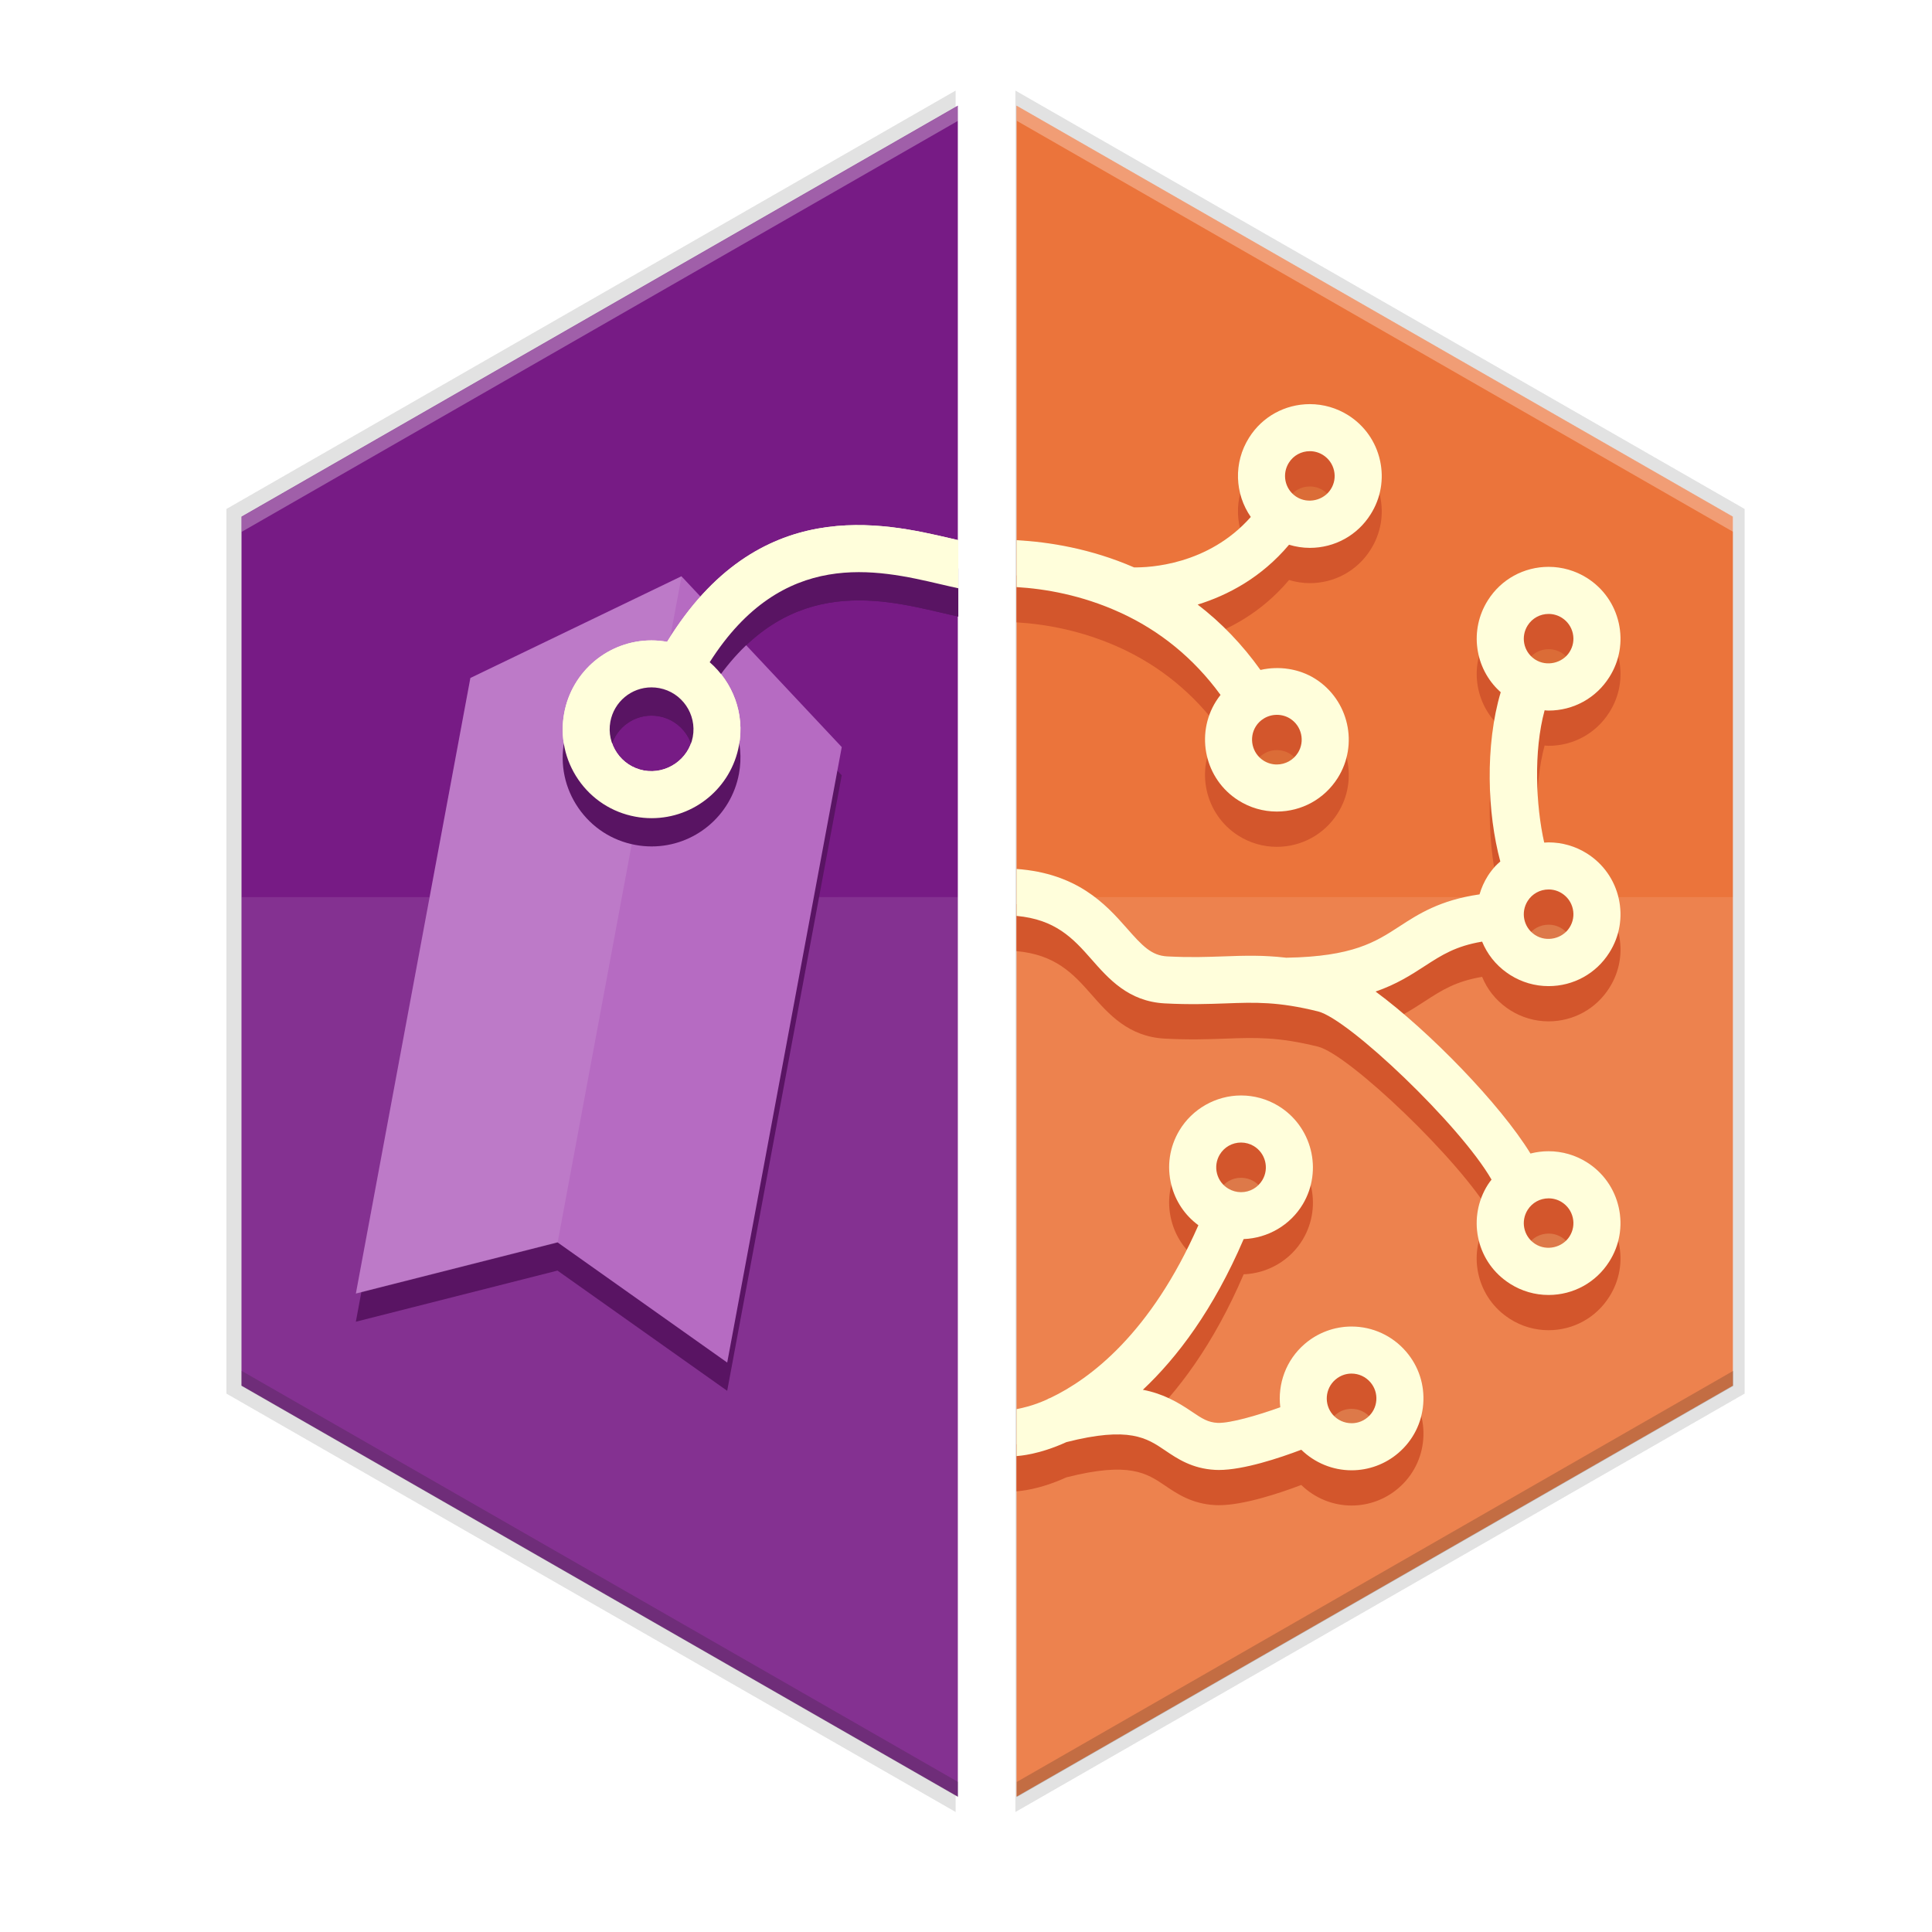 <svg enable-background="new 0 0 375 150" height="256" viewBox="0 0 256 256" width="256" xmlns="http://www.w3.org/2000/svg" xmlns:xlink="http://www.w3.org/1999/xlink"><filter id="a" color-interpolation-filters="sRGB" height="1.023" width="1.053" x="-.027" y="-.011"><feGaussianBlur stdDeviation=".678"/></filter><filter id="b" color-interpolation-filters="sRGB" height="1.023" width="1.053" x="-.027" y="-.011"><feGaussianBlur stdDeviation=".678"/></filter><filter id="c" color-interpolation-filters="sRGB" height="1.09" width="1.213" x="-.107" y="-.045"><feGaussianBlur stdDeviation="2.71"/></filter><filter id="d" color-interpolation-filters="sRGB" height="1.09" width="1.213" x="-.107" y="-.045"><feGaussianBlur stdDeviation="2.71"/></filter><g transform="matrix(1.556 0 0 1.556 25.227 9.609)"><g transform="matrix(1.018 0 0 1.018 -1.363 -1.336)"><path d="m131.355 111.823v-74l-61.001-35v144z" filter="url(#c)" opacity=".1"/><path d="m4.354 111.823 61 35v-144l-61 35z" filter="url(#d)" opacity=".1"/><path d="m131.355 111.823v-74l-61.001-35v144z" filter="url(#a)" opacity=".1"/><path d="m4.354 111.823 61 35v-144l-61 35z" filter="url(#b)" opacity=".1"/><path d="m131.355 111.823v-74l-61.001-35v144z" opacity=".1"/><path d="m4.354 111.823 61 35v-144l-61 35z" opacity=".1"/></g><path d="m131.355 37.823-61.001-35v144l61.001-35z" fill="#eb743b"/><path d="m65.354 146.823v-144l-61 35v74z" fill="#771b85"/><g transform="matrix(.643 0 0 .643 -16.217 -6.177)"><path d="m126.889 14-94.889 54.445v2l94.889-54.445zm7.777 0v2l94.891 54.445v-2z" fill="#fff" opacity=".3" stroke-width="1.556"/><path d="m32 181.555v2l94.889 54.445v-2zm197.557 0-94.891 54.445v2l94.891-54.445z" opacity=".2" stroke-width="1.556"/><path d="m134.666 118.812v119.188l94.891-54.445v-64.742z" fill="#fff" opacity=".1"/><path d="m32 118.812v64.742l94.889 54.445v-119.188z" fill="#fff" opacity=".1"/></g><path d="m41.814 45.301-17.973 8.664-9.75 52.414 17.17-4.354 14.453 10.237 9.754-52.414zm-3.56 18.508c-3.023-.563-5.018-3.469-4.455-6.492.563-3.024 3.469-5.019 6.492-4.456 3.025.564 5.02 3.47 4.457 6.493-.562 3.022-3.471 5.017-6.494 4.455z" fill="#591463"/><path d="m65.393 42.229c-.201-.046-.406-.094-.615-.143-5.787-1.35-16.445-3.828-24.182 8.8-.439-.078-.887-.12-1.33-.12-3.641 0-6.767 2.602-7.432 6.185-.371 1.988.055 4 1.199 5.667 1.143 1.666 2.867 2.788 4.855 3.157.459.086.926.129 1.391.129 3.641 0 6.77-2.601 7.436-6.185.508-2.73-.533-5.393-2.492-7.097 6.209-9.772 14.258-7.898 19.646-6.642.547.128 1.053.246 1.524.345zm-22.61 16.758c-.355 1.904-2.24 3.208-4.162 2.855-1.936-.36-3.215-2.227-2.856-4.161.315-1.689 1.785-2.916 3.5-2.916.221 0 .441.021.66.061 1.934.361 3.216 2.228 2.858 4.161z" fill="#591463"/><path d="m41.814 42.896-17.972 8.664-9.75 52.414 17.17-4.354 14.453 10.237 9.754-52.414zm-3.56 18.507c-3.023-.563-5.018-3.469-4.455-6.492.563-3.024 3.469-5.019 6.492-4.456 3.025.563 5.02 3.47 4.457 6.493-.562 3.023-3.471 5.018-6.494 4.455z" fill="#b66bc2"/><path d="m65.393 39.823c-.201-.046-.406-.094-.615-.143-5.787-1.35-16.445-3.828-24.182 8.8-.439-.078-.887-.12-1.33-.12-3.641 0-6.767 2.602-7.432 6.185-.371 1.988.055 4 1.199 5.667 1.143 1.666 2.867 2.788 4.855 3.157.459.086.926.129 1.391.129 3.641 0 6.77-2.601 7.436-6.185.508-2.73-.533-5.393-2.492-7.097 6.209-9.771 14.258-7.899 19.646-6.642.547.128 1.053.246 1.524.345zm-22.61 16.759c-.355 1.904-2.24 3.208-4.162 2.855-1.936-.36-3.215-2.227-2.856-4.161.315-1.689 1.785-2.916 3.5-2.916.221 0 .441.021.66.061 1.934.36 3.216 2.227 2.858 4.161z" fill="#fffedb"/><g opacity=".07"><path d="m87.656 94.557c.386-.645 1.066-1.03 1.819-1.03.378 0 .752.104 1.078.297 1 .601 1.331 1.899.735 2.898-.385.646-1.064 1.032-1.817 1.032-.379 0-.755-.104-1.084-.301-.483-.288-.826-.748-.964-1.294-.138-.549-.055-1.117.233-1.602zm12.603 22.362c-.49.421-1.018.509-1.373.509-.621 0-1.207-.269-1.608-.734-.758-.885-.654-2.222.231-2.981.492-.423 1.018-.512 1.373-.512.617 0 1.201.268 1.605.74.368.43.547.976.504 1.538s-.302 1.072-.732 1.44z"/><path d="m79.355 48.434c.07.018.142.034.212.046-.072-.012-.142-.028-.212-.046z"/><path d="m90.734 58.08c.169-.267.395-.49.673-.661.335-.207.722-.316 1.121-.316.4 0 .79.112 1.122.321.987.627 1.283 1.935.66 2.919-.392.618-1.063.988-1.795.988-.397 0-.785-.113-1.124-.327-.984-.624-1.278-1.937-.657-2.924zm6.379-20.187c-.6.951-1.938 1.271-2.912.653l-.096-.063c-.914-.647-1.161-1.897-.558-2.851.386-.613 1.053-.98 1.784-.98.397 0 .787.113 1.124.326.479.304.813.775.937 1.33.123.546.026 1.107-.279 1.585z"/><path d="m113.88 49.491c.388-.614 1.054-.98 1.783-.98.399 0 .79.113 1.125.325.48.304.813.775.937 1.33.122.546.024 1.106-.279 1.584-.598.951-1.938 1.272-2.912.653l-.094-.063c-.918-.646-1.163-1.896-.56-2.849zm0 23.463c.388-.614 1.054-.98 1.783-.98.399 0 .79.112 1.125.326.48.304.813.774.937 1.329.122.546.024 1.107-.279 1.585-.598.95-1.938 1.271-2.912.652l-.094-.063c-.918-.646-1.163-1.896-.56-2.849zm0 26.303c.388-.613 1.054-.979 1.783-.979.399 0 .79.112 1.125.325.48.304.813.775.937 1.33.122.547.024 1.106-.279 1.584-.598.951-1.938 1.271-2.912.653l-.094-.063c-.918-.647-1.163-1.896-.56-2.85z"/><path d="m103.53 108.927c-1.165-1.36-2.858-2.139-4.648-2.139-1.459 0-2.875.525-3.983 1.477-1.612 1.383-2.326 3.429-2.087 5.397-1.948.7-4.258 1.365-5.328 1.332-.821-.044-1.302-.346-2.224-.972-1.172-.795-2.418-1.512-4.149-1.847 2.936-2.761 6.009-6.83 8.584-12.834 2.061-.076 3.976-1.193 5.038-2.972 1.725-2.896.773-6.659-2.124-8.394-.949-.565-2.032-.864-3.134-.864-2.146 0-4.161 1.144-5.261 2.986-.838 1.405-1.079 3.05-.678 4.636.351 1.393 1.16 2.59 2.302 3.429-4.053 9.218-9.219 13.081-12.565 14.685-.128.045-.248.101-.36.168-1.187.531-2.05.704-2.559.808v4c.275-.03 1.885-.118 4.247-1.192 5.348-1.357 6.839-.354 8.407.709 1.021.692 2.291 1.554 4.263 1.656.1.005.204.008.309.008 2.109 0 5.172-1.022 7.021-1.723 1.144 1.116 2.676 1.75 4.285 1.75 1.461 0 2.876-.524 3.983-1.476 1.24-1.062 1.993-2.546 2.118-4.176.125-1.631-.392-3.214-1.457-4.452zm-15.874-16.776c.386-.645 1.066-1.03 1.819-1.03.378 0 .752.104 1.078.297 1 .601 1.331 1.899.735 2.898-.385.646-1.064 1.032-1.817 1.032-.379 0-.755-.104-1.084-.301-.483-.288-.826-.748-.964-1.294-.138-.548-.055-1.116.233-1.602zm12.603 22.363c-.49.421-1.018.509-1.373.509-.621 0-1.207-.269-1.608-.734-.758-.885-.654-2.222.231-2.981.492-.423 1.018-.512 1.373-.512.617 0 1.201.269 1.605.74.368.43.547.976.504 1.538s-.302 1.072-.732 1.44z"/><path d="m79.355 46.028c.07.018.142.034.212.046-.072-.011-.142-.027-.212-.046z"/><path d="m101.305 33.027c-.357-1.599-1.317-2.964-2.708-3.844-.98-.617-2.109-.944-3.265-.944-2.117 0-4.053 1.066-5.174 2.85-1.354 2.138-1.218 4.799.144 6.759-3.646 4.124-8.706 4.313-9.942 4.293-3.692-1.604-7.234-2.164-10.005-2.317v3.996c2.441.143 5.553.685 8.748 2.136.005.002.01.002.015.005 3.445 1.563 6.334 3.928 8.607 7.041-.136.173-.265.352-.382.538-1.796 2.854-.942 6.644 1.903 8.444.98.622 2.111.951 3.27.951 2.113 0 4.051-1.065 5.183-2.852 1.806-2.851.951-6.642-1.908-8.453-1.384-.871-3.092-1.113-4.667-.755-1.538-2.154-3.323-4.017-5.345-5.566 2.517-.778 5.401-2.269 7.78-5.096.572.172 1.166.267 1.77.267 2.116 0 4.051-1.068 5.172-2.849.874-1.375 1.16-3.009.804-4.604zm-10.571 22.648c.169-.267.395-.49.673-.661.335-.207.722-.316 1.121-.316.4 0 .79.112 1.122.321.987.627 1.283 1.936.66 2.919-.392.618-1.063.988-1.795.988-.397 0-.785-.113-1.124-.327-.984-.624-1.278-1.937-.657-2.924zm6.379-20.188c-.6.951-1.938 1.271-2.912.653l-.096-.063c-.914-.647-1.161-1.897-.558-2.851.386-.613 1.053-.98 1.784-.98.397 0 .787.113 1.124.326.479.304.813.775.937 1.33.123.547.026 1.108-.279 1.585z"/><path d="m110 74.011c.425 1.035 1.136 1.962 2.109 2.649.072.052.151.105.283.191.981.621 2.11.949 3.268.949 2.116 0 4.052-1.068 5.173-2.849.875-1.375 1.16-3.01.805-4.604-.358-1.598-1.318-2.964-2.709-3.844-.98-.617-2.109-.944-3.266-.944-.125 0-.25.008-.375.018-.71-3.157-.919-7.769.035-11.265.112.011.225.024.337.024 2.116 0 4.052-1.067 5.173-2.849.875-1.375 1.16-3.009.805-4.604-.358-1.599-1.318-2.964-2.709-3.844-.98-.617-2.109-.944-3.266-.944-2.114 0-4.051 1.066-5.173 2.85-1.603 2.532-1.12 5.804 1.025 7.765.021.02.048.037.071.059-1.349 4.518-1.146 10.324-.036 14.417-.143.132-.294.254-.426.399-.229.255-.445.526-.634.824-.318.502-.551 1.033-.71 1.578-3.371.488-5.198 1.671-6.824 2.729-2.035 1.324-3.961 2.572-9.636 2.665-1.964-.23-3.553-.177-5.29-.116-1.431.052-2.91.106-4.849.003-1.335-.071-2.104-.882-3.458-2.424-1.803-2.055-4.219-4.649-9.369-5.023v4c3.295.3 4.796 1.888 6.356 3.667 1.487 1.694 3.175 3.615 6.256 3.782 2.118.114 3.76.052 5.208.001 2.491-.092 4.453-.161 7.855.684 2.607.643 12.099 9.673 14.773 14.322-.108.142-.219.282-.314.434-1.743 2.755-1.026 6.385 1.619 8.251.072.052.151.104.283.191.981.621 2.11.948 3.268.948 2.116 0 4.052-1.068 5.173-2.849.875-1.374 1.16-3.009.805-4.603-.358-1.6-1.318-2.965-2.709-3.845-.98-.617-2.109-.944-3.266-.944-.528 0-1.047.067-1.543.195-2.561-4.187-8.652-10.455-13.189-13.792 1.813-.628 3.05-1.435 4.212-2.188 1.429-.927 2.616-1.687 4.859-2.064zm3.88-26.925c.388-.614 1.054-.98 1.783-.98.399 0 .79.113 1.125.325.48.304.813.775.937 1.33.122.546.024 1.106-.279 1.584-.598.951-1.938 1.272-2.912.653l-.094-.063c-.918-.646-1.163-1.896-.56-2.849zm0 23.463c.388-.614 1.054-.98 1.783-.98.399 0 .79.112 1.125.326.48.304.813.774.937 1.329.122.546.024 1.107-.279 1.585-.598.95-1.938 1.271-2.912.652l-.094-.063c-.918-.646-1.163-1.896-.56-2.849zm0 26.303c.388-.613 1.054-.979 1.783-.979.399 0 .79.112 1.125.325.48.304.813.775.937 1.33.122.547.024 1.106-.279 1.584-.598.951-1.938 1.271-2.912.653l-.094-.063c-.918-.647-1.163-1.896-.56-2.85z"/></g><path d="m103.53 111.927c-1.165-1.36-2.858-2.139-4.648-2.139-1.459 0-2.875.525-3.983 1.477-1.612 1.383-2.326 3.429-2.087 5.397-1.948.7-4.258 1.365-5.328 1.332-.821-.044-1.302-.346-2.224-.972-1.172-.795-2.418-1.512-4.149-1.847 2.936-2.761 6.009-6.83 8.584-12.834 2.061-.076 3.976-1.193 5.038-2.972 1.725-2.896.773-6.659-2.124-8.394-.949-.565-2.032-.864-3.134-.864-2.146 0-4.161 1.144-5.261 2.986-.838 1.405-1.079 3.05-.678 4.636.351 1.393 1.16 2.59 2.302 3.429-4.053 9.218-9.219 13.081-12.565 14.685-.128.045-.248.101-.36.168-1.187.531-2.05.704-2.559.808v4c.275-.03 1.885-.118 4.247-1.192 5.348-1.357 6.839-.354 8.407.709 1.021.692 2.291 1.554 4.263 1.656.1.005.204.008.309.008 2.109 0 5.172-1.022 7.021-1.723 1.144 1.116 2.676 1.75 4.285 1.75 1.461 0 2.876-.524 3.983-1.476 1.24-1.062 1.993-2.546 2.118-4.176.125-1.631-.392-3.214-1.457-4.452zm-15.874-16.776c.386-.645 1.066-1.03 1.819-1.03.378 0 .752.104 1.078.297 1 .601 1.331 1.899.735 2.898-.385.646-1.064 1.032-1.817 1.032-.379 0-.755-.104-1.084-.301-.483-.288-.826-.748-.964-1.294-.138-.548-.055-1.116.233-1.602zm12.603 22.363c-.49.421-1.018.509-1.373.509-.621 0-1.207-.269-1.608-.734-.758-.885-.654-2.222.231-2.981.492-.423 1.018-.512 1.373-.512.617 0 1.201.269 1.605.74.368.43.547.976.504 1.538s-.302 1.072-.732 1.44z" fill="#d3562c"/><path d="m79.355 48.434c.07.018.142.034.212.046-.072-.012-.142-.028-.212-.046z"/><path d="m101.305 36.031c-.357-1.599-1.317-2.964-2.708-3.844-.98-.617-2.109-.944-3.265-.944-2.117 0-4.053 1.066-5.174 2.85-1.354 2.138-1.218 4.799.144 6.759-3.646 4.124-8.706 4.313-9.942 4.293-3.692-1.604-7.234-2.164-10.005-2.317v3.996c2.441.144 5.553.686 8.748 2.136.005.002.01.002.015.005 3.445 1.563 6.334 3.928 8.607 7.041-.136.173-.265.352-.382.538-1.796 2.854-.942 6.644 1.903 8.444.98.622 2.111.951 3.27.951 2.113 0 4.051-1.065 5.183-2.852 1.806-2.851.951-6.642-1.908-8.453-1.384-.871-3.092-1.113-4.667-.755-1.538-2.154-3.323-4.017-5.345-5.566 2.517-.778 5.401-2.269 7.78-5.096.572.172 1.166.267 1.77.267 2.116 0 4.051-1.068 5.172-2.849.874-1.375 1.16-3.009.804-4.604zm-10.571 22.648c.169-.267.395-.49.673-.661.335-.207.722-.316 1.121-.316.4 0 .79.112 1.122.321.987.627 1.283 1.936.66 2.919-.392.618-1.063.988-1.795.988-.397 0-.785-.113-1.124-.327-.984-.624-1.278-1.937-.657-2.924zm6.379-20.188c-.6.951-1.938 1.271-2.912.653l-.096-.063c-.914-.647-1.161-1.897-.558-2.851.386-.613 1.053-.98 1.784-.98.397 0 .787.113 1.124.326.479.304.813.775.937 1.33.123.547.026 1.108-.279 1.585z" fill="#d3562c"/><path d="m110 77.011c.425 1.035 1.136 1.962 2.109 2.649.072.052.151.105.283.191.981.621 2.11.949 3.268.949 2.116 0 4.052-1.068 5.173-2.849.875-1.375 1.16-3.01.805-4.604-.358-1.598-1.318-2.964-2.709-3.844-.98-.617-2.109-.944-3.266-.944-.125 0-.25.008-.375.018-.71-3.157-.919-7.769.035-11.265.112.011.225.024.337.024 2.116 0 4.052-1.067 5.173-2.849.875-1.375 1.16-3.009.805-4.604-.358-1.599-1.318-2.964-2.709-3.844-.98-.617-2.109-.944-3.266-.944-2.114 0-4.051 1.066-5.173 2.85-1.603 2.532-1.12 5.804 1.025 7.765.021.02.048.037.071.059-1.349 4.518-1.146 10.324-.036 14.417-.143.132-.294.254-.426.399-.229.255-.445.526-.634.824-.318.502-.551 1.033-.71 1.578-3.371.488-5.198 1.671-6.824 2.729-2.035 1.324-3.961 2.572-9.636 2.665-1.964-.23-3.553-.177-5.29-.116-1.431.052-2.91.106-4.849.003-1.335-.071-2.104-.882-3.458-2.424-1.803-2.055-4.219-4.649-9.369-5.023v4c3.295.3 4.796 1.888 6.356 3.667 1.487 1.694 3.175 3.615 6.256 3.782 2.118.114 3.76.052 5.208.001 2.491-.092 4.453-.161 7.855.684 2.607.643 12.099 9.673 14.773 14.322-.108.142-.219.282-.314.434-1.743 2.755-1.026 6.385 1.619 8.251.072.052.151.104.283.191.981.621 2.11.948 3.268.948 2.116 0 4.052-1.068 5.173-2.849.875-1.374 1.16-3.009.805-4.603-.358-1.6-1.318-2.965-2.709-3.845-.98-.617-2.109-.944-3.266-.944-.528 0-1.047.067-1.543.195-2.561-4.187-8.652-10.455-13.189-13.792 1.813-.628 3.05-1.435 4.212-2.188 1.429-.927 2.616-1.687 4.859-2.064zm3.88-26.925c.388-.614 1.054-.98 1.783-.98.399 0 .79.113 1.125.325.48.304.813.775.937 1.33.122.546.024 1.106-.279 1.584-.598.951-1.938 1.272-2.912.653l-.094-.063c-.918-.646-1.163-1.896-.56-2.849zm0 23.463c.388-.614 1.054-.98 1.783-.98.399 0 .79.112 1.125.326.48.304.813.774.937 1.329.122.546.024 1.107-.279 1.585-.598.95-1.938 1.271-2.912.652l-.094-.063c-.918-.646-1.163-1.896-.56-2.849zm0 26.303c.388-.613 1.054-.979 1.783-.979.399 0 .79.112 1.125.325.48.304.813.775.937 1.33.122.547.024 1.106-.279 1.584-.598.951-1.938 1.271-2.912.653l-.094-.063c-.918-.647-1.163-1.896-.56-2.85z" fill="#d3562c"/><path d="m103.53 108.927c-1.165-1.36-2.858-2.139-4.648-2.139-1.459 0-2.875.525-3.983 1.477-1.612 1.383-2.326 3.429-2.087 5.397-1.948.7-4.258 1.365-5.328 1.332-.821-.044-1.302-.346-2.224-.972-1.172-.795-2.418-1.512-4.149-1.847 2.936-2.761 6.009-6.83 8.584-12.834 2.061-.076 3.976-1.193 5.038-2.972 1.725-2.896.773-6.659-2.124-8.394-.949-.565-2.032-.864-3.134-.864-2.146 0-4.161 1.144-5.261 2.986-.838 1.405-1.079 3.05-.678 4.636.351 1.393 1.16 2.59 2.302 3.429-4.053 9.218-9.219 13.081-12.565 14.685-.128.045-.248.101-.36.168-1.187.531-2.05.704-2.559.808v4c.275-.03 1.885-.118 4.247-1.192 5.348-1.357 6.839-.354 8.407.709 1.021.692 2.291 1.554 4.263 1.656.1.005.204.008.309.008 2.109 0 5.172-1.022 7.021-1.723 1.144 1.116 2.676 1.75 4.285 1.75 1.461 0 2.876-.524 3.983-1.476 1.24-1.062 1.993-2.546 2.118-4.176.125-1.631-.392-3.214-1.457-4.452zm-15.874-16.776c.386-.645 1.066-1.03 1.819-1.03.378 0 .752.104 1.078.297 1 .601 1.331 1.899.735 2.898-.385.646-1.064 1.032-1.817 1.032-.379 0-.755-.104-1.084-.301-.483-.288-.826-.748-.964-1.294-.138-.548-.055-1.116.233-1.602zm12.603 22.363c-.49.421-1.018.509-1.373.509-.621 0-1.207-.269-1.608-.734-.758-.885-.654-2.222.231-2.981.492-.423 1.018-.512 1.373-.512.617 0 1.201.269 1.605.74.368.43.547.976.504 1.538s-.302 1.072-.732 1.44z" fill="#fffedb"/><path d="m79.355 46.028c.07.018.142.034.212.046-.072-.011-.142-.027-.212-.046z" fill="#fffedb"/><path d="m101.305 33.027c-.357-1.599-1.317-2.964-2.708-3.844-.98-.617-2.109-.944-3.265-.944-2.117 0-4.053 1.066-5.174 2.85-1.354 2.138-1.218 4.799.144 6.759-3.646 4.124-8.706 4.313-9.942 4.293-3.692-1.604-7.234-2.164-10.005-2.317v3.996c2.441.143 5.553.685 8.748 2.136.005.002.01.002.015.005 3.445 1.563 6.334 3.928 8.607 7.041-.136.173-.265.352-.382.538-1.796 2.854-.942 6.644 1.903 8.444.98.622 2.111.951 3.27.951 2.113 0 4.051-1.065 5.183-2.852 1.806-2.851.951-6.642-1.908-8.453-1.384-.871-3.092-1.113-4.667-.755-1.538-2.154-3.323-4.017-5.345-5.566 2.517-.778 5.401-2.269 7.78-5.096.572.172 1.166.267 1.77.267 2.116 0 4.051-1.068 5.172-2.849.874-1.375 1.16-3.009.804-4.604zm-10.571 22.648c.169-.267.395-.49.673-.661.335-.207.722-.316 1.121-.316.4 0 .79.112 1.122.321.987.627 1.283 1.936.66 2.919-.392.618-1.063.988-1.795.988-.397 0-.785-.113-1.124-.327-.984-.624-1.278-1.937-.657-2.924zm6.379-20.188c-.6.951-1.938 1.271-2.912.653l-.096-.063c-.914-.647-1.161-1.897-.558-2.851.386-.613 1.053-.98 1.784-.98.397 0 .787.113 1.124.326.479.304.813.775.937 1.33.123.547.026 1.108-.279 1.585z" fill="#fffedb"/><path d="m110 74.011c.425 1.035 1.136 1.962 2.109 2.649.072.052.151.105.283.191.981.621 2.11.949 3.268.949 2.116 0 4.052-1.068 5.173-2.849.875-1.375 1.16-3.01.805-4.604-.358-1.598-1.318-2.964-2.709-3.844-.98-.617-2.109-.944-3.266-.944-.125 0-.25.008-.375.018-.71-3.157-.919-7.769.035-11.265.112.011.225.024.337.024 2.116 0 4.052-1.067 5.173-2.849.875-1.375 1.16-3.009.805-4.604-.358-1.599-1.318-2.964-2.709-3.844-.98-.617-2.109-.944-3.266-.944-2.114 0-4.051 1.066-5.173 2.85-1.603 2.532-1.12 5.804 1.025 7.765.021.02.048.037.071.059-1.349 4.518-1.146 10.324-.036 14.417-.143.132-.294.254-.426.399-.229.255-.445.526-.634.824-.318.502-.551 1.033-.71 1.578-3.371.488-5.198 1.671-6.824 2.729-2.035 1.324-3.961 2.572-9.636 2.665-1.964-.23-3.553-.177-5.29-.116-1.431.052-2.91.106-4.849.003-1.335-.071-2.104-.882-3.458-2.424-1.803-2.055-4.219-4.649-9.369-5.023v4c3.295.3 4.796 1.888 6.356 3.667 1.487 1.694 3.175 3.615 6.256 3.782 2.118.114 3.76.052 5.208.001 2.491-.092 4.453-.161 7.855.684 2.607.643 12.099 9.673 14.773 14.322-.108.142-.219.282-.314.434-1.743 2.755-1.026 6.385 1.619 8.251.072.052.151.104.283.191.981.621 2.11.948 3.268.948 2.116 0 4.052-1.068 5.173-2.849.875-1.374 1.16-3.009.805-4.603-.358-1.6-1.318-2.965-2.709-3.845-.98-.617-2.109-.944-3.266-.944-.528 0-1.047.067-1.543.195-2.561-4.187-8.652-10.455-13.189-13.792 1.813-.628 3.05-1.435 4.212-2.188 1.429-.927 2.616-1.687 4.859-2.064zm3.88-26.925c.388-.614 1.054-.98 1.783-.98.399 0 .79.113 1.125.325.48.304.813.775.937 1.33.122.546.024 1.106-.279 1.584-.598.951-1.938 1.272-2.912.653l-.094-.063c-.918-.646-1.163-1.896-.56-2.849zm0 23.463c.388-.614 1.054-.98 1.783-.98.399 0 .79.112 1.125.326.48.304.813.774.937 1.329.122.546.024 1.107-.279 1.585-.598.95-1.938 1.271-2.912.652l-.094-.063c-.918-.646-1.163-1.896-.56-2.849zm0 26.303c.388-.613 1.054-.979 1.783-.979.399 0 .79.112 1.125.325.48.304.813.775.937 1.33.122.547.024 1.106-.279 1.584-.598.951-1.938 1.271-2.912.653l-.094-.063c-.918-.647-1.163-1.896-.56-2.85z" fill="#fffedb"/><path d="m90.271 76.336-27.957 13.477-15.166 81.533 26.709-6.773 11.059-59.449c-.063-.01-.121.014-.184.002-1.176-.219-2.251-.667-3.189-1.287-.939-.62-1.74-1.414-2.367-2.328-.627-.914-1.079-1.946-1.32-3.045s-.272-2.264-.053-3.439c.219-1.176.667-2.251 1.287-3.189.62-.939 1.414-1.742 2.328-2.369.914-.627 1.946-1.079 3.045-1.32 1.099-.241 2.264-.272 3.439-.053.063.012.108.055.17.068z" fill="#fff" opacity=".1" transform="matrix(.643 0 0 .643 -16.217 -6.177)"/><path d="m65.393 42.229c-.201-.046-.406-.094-.615-.143-5.787-1.35-16.445-3.828-24.182 8.8-.439-.078-.887-.12-1.33-.12-3.641 0-6.767 2.602-7.432 6.185-.371 1.988.055 4 1.199 5.667 1.143 1.666 2.867 2.788 4.855 3.157.459.086.926.129 1.391.129 3.641 0 6.77-2.601 7.436-6.185.508-2.73-.533-5.393-2.492-7.097 6.209-9.772 14.258-7.898 19.646-6.642.547.128 1.053.246 1.524.345zm-22.61 16.758c-.355 1.904-2.24 3.208-4.162 2.855-1.936-.36-3.215-2.227-2.856-4.161.315-1.689 1.785-2.916 3.5-2.916.221 0 .441.021.66.061 1.934.361 3.216 2.228 2.858 4.161z" fill="#591463"/><path d="m65.393 39.823c-.201-.046-.406-.094-.615-.143-5.787-1.35-16.445-3.828-24.182 8.8-.439-.078-.887-.12-1.33-.12-3.641 0-6.767 2.602-7.432 6.185-.371 1.988.055 4 1.199 5.667 1.143 1.666 2.867 2.788 4.855 3.157.459.086.926.129 1.391.129 3.641 0 6.77-2.601 7.436-6.185.508-2.73-.533-5.393-2.492-7.097 6.209-9.771 14.258-7.899 19.646-6.642.547.128 1.053.246 1.524.345zm-22.61 16.759c-.355 1.904-2.24 3.208-4.162 2.855-1.936-.36-3.215-2.227-2.856-4.161.315-1.689 1.785-2.916 3.5-2.916.221 0 .441.021.66.061 1.934.36 3.216 2.227 2.858 4.161z" fill="#fffedb"/></g></svg>